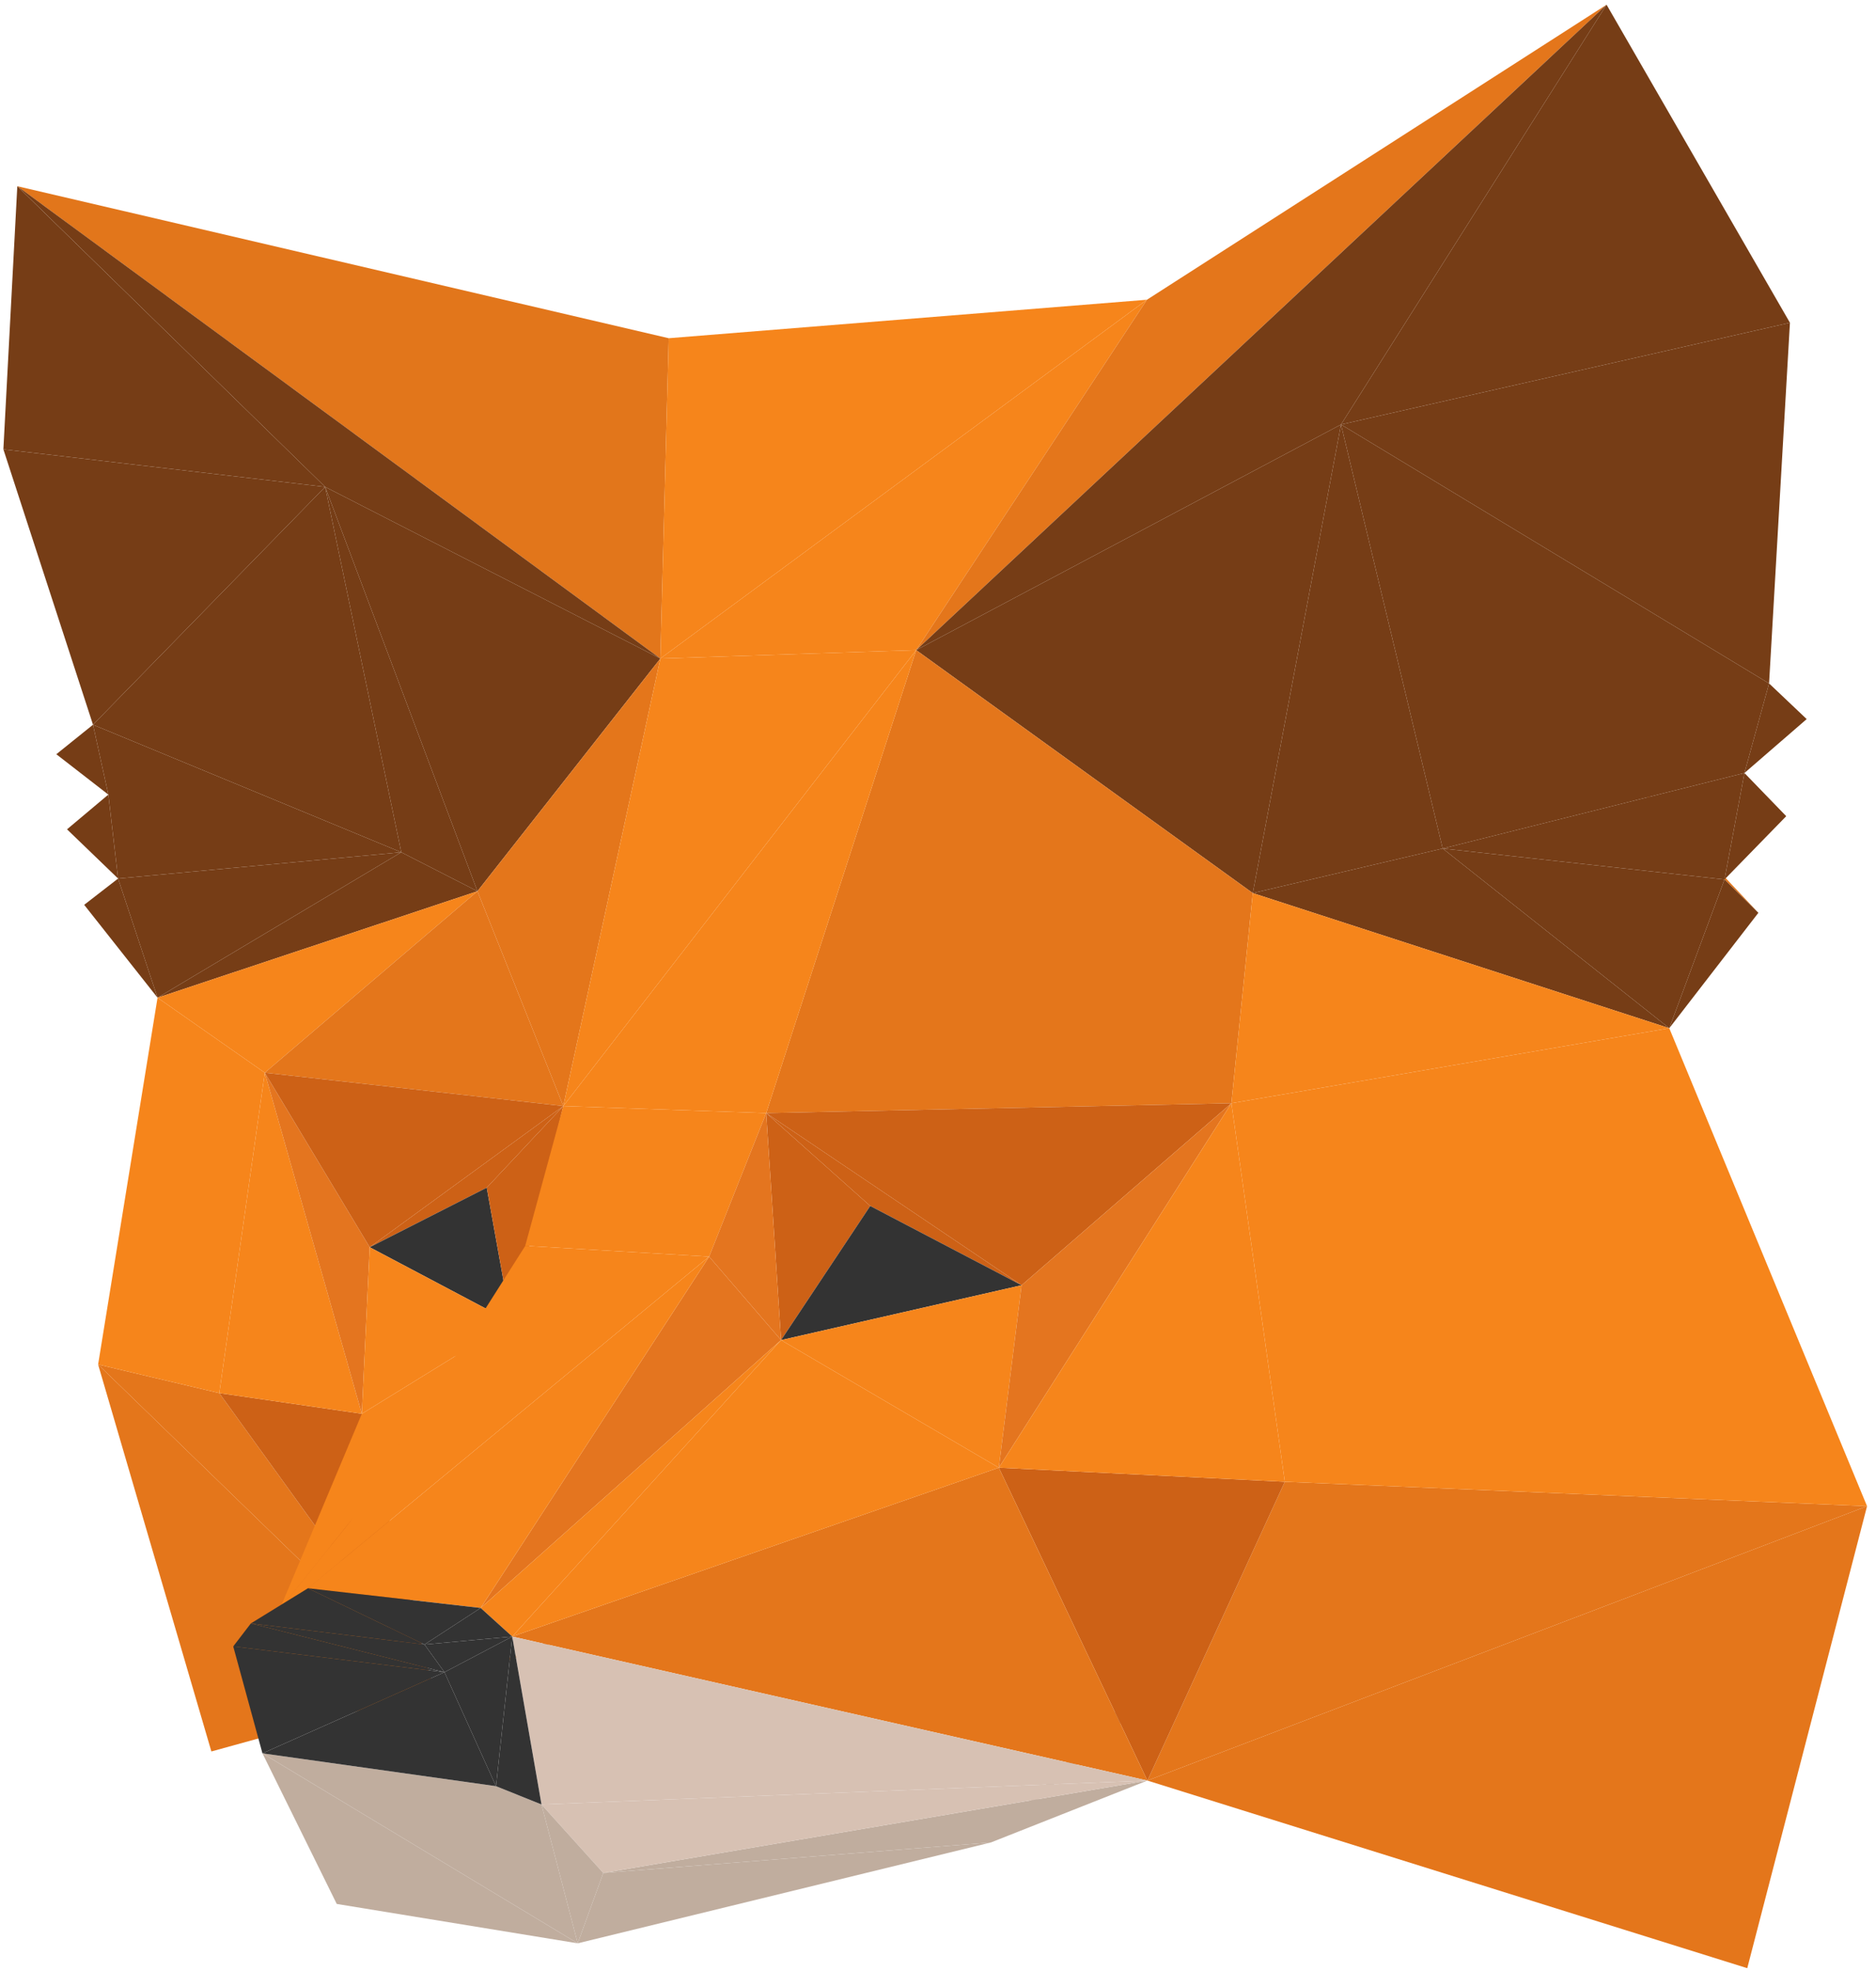 <svg width="40" height="42" viewBox="0 0 40 42" fill="none" xmlns="http://www.w3.org/2000/svg">
<g clip-path="url(#clip0_6_81)">
<path d="M2.092 29.076L4.507 37.322L9.249 36.013L2.092 29.076Z" fill="#E4761B"/>
<path d="M9.249 36.013L4.676 29.686L2.092 29.076L9.249 36.013Z" fill="#E4761B"/>
<path d="M5.646 22.859L2.092 29.076L4.676 29.686L5.646 22.859ZM5.646 22.859L3.359 21.26L2.092 29.076L5.646 22.859Z" fill="#F6851B"/>
<path d="M8.556 18.161L1.983 15.443L2.31 16.932L8.556 18.161ZM2.518 18.721L8.556 18.161L2.31 16.932L2.518 18.721Z" fill="#763D16"/>
<path d="M2.518 18.721L3.359 21.26L8.556 18.161L2.518 18.721ZM1.201 16.072L2.31 16.932L1.983 15.443L1.201 16.072ZM2.518 18.721L2.31 16.932L1.429 17.672L2.518 18.721Z" fill="#763D16"/>
<path d="M14.347 34.004L12.704 34.534L9.249 36.013L14.347 34.004Z" fill="#E2761B"/>
<path d="M3.359 21.26L2.518 18.721L1.795 19.281L3.359 21.26ZM3.359 21.26L10.18 18.991L8.556 18.161L3.359 21.26Z" fill="#763D16"/>
<path d="M6.933 10.375L8.556 18.161L10.18 18.991L6.933 10.375Z" fill="#763D16"/>
<path d="M1.983 15.443L8.556 18.161L6.933 10.375L1.983 15.443Z" fill="#763D16"/>
<path d="M6.933 10.375L0.072 9.575L1.983 15.443L6.933 10.375Z" fill="#763D16"/>
<path d="M3.359 21.26L5.646 22.859L10.18 18.991L3.359 21.26Z" fill="#F6851B"/>
<path d="M0.369 3.968L0.072 9.575L6.933 10.375L0.369 3.968Z" fill="#763D16"/>
<path d="M0.369 3.968L14.08 14.033L14.258 7.207L0.369 3.968Z" fill="#E2761B"/>
<path d="M24.455 6.387L14.258 7.207L14.08 14.033L24.455 6.387Z" fill="#F6851B"/>
<path d="M10.18 18.991L14.08 14.033L6.933 10.375L10.18 18.991Z" fill="#763D16"/>
<path d="M10.18 18.991L5.646 22.859L12.011 23.569L10.18 18.991Z" fill="#E4761B"/>
<path d="M12.011 23.569L14.08 14.033L10.18 18.991L12.011 23.569Z" fill="#E4761B"/>
<path d="M6.933 10.375L14.08 14.033L0.37 3.968L6.933 10.375Z" fill="#763D16"/>
<path d="M24.366 35.853L21.129 39.261L25.534 35.213L24.366 35.853Z" fill="#C0AD9E"/>
<path d="M9.249 36.013L7.715 30.126L4.676 29.686L9.249 36.013Z" fill="#CD6116"/>
<path d="M37.492 19.451L31.889 13.504L36.77 18.741L37.492 19.451Z" fill="#E2761B"/>
<path d="M4.676 29.686L7.715 30.126L5.646 22.859L4.676 29.686ZM14.08 14.033L19.535 13.853L24.455 6.387L14.08 14.033Z" fill="#F6851B"/>
<path d="M5.646 22.859L7.715 30.126L7.883 26.577L5.646 22.859Z" fill="#E4751F"/>
<path d="M12.011 23.569L5.646 22.859L7.883 26.577L12.011 23.569Z" fill="#CD6116"/>
<path d="M19.535 13.853L14.08 14.033L12.011 23.569L19.535 13.853Z" fill="#F6851B"/>
<path d="M19.535 13.853L34.255 0.1L24.455 6.387L19.535 13.853ZM24.465 37.942L37.255 41.94L39.809 32.095L24.465 37.942Z" fill="#E4761B"/>
<path d="M35.592 21.91L30.761 18.081L26.712 19.031L35.592 21.91Z" fill="#763D16"/>
<path d="M26.712 19.031L30.761 18.081L28.593 9.046L26.712 19.031Z" fill="#763D16"/>
<path d="M36.77 18.741L30.761 18.081L35.592 21.91L36.77 18.741Z" fill="#763D16"/>
<path d="M7.883 26.577L10.378 25.308L12.011 23.569L7.883 26.577Z" fill="#CD6116"/>
<path d="M36.77 18.741L37.195 16.472L30.761 18.081L36.77 18.741Z" fill="#763D16"/>
<path d="M10.893 28.167L10.378 25.308L7.883 26.577L10.893 28.167Z" fill="#333333"/>
<path d="M7.715 30.126L10.893 28.167L7.883 26.577L7.715 30.126Z" fill="#F6851B"/>
<path d="M30.761 18.081L37.195 16.472L37.72 14.563L30.761 18.081ZM28.593 9.046L30.761 18.081L37.72 14.563L28.593 9.046ZM28.593 9.046L19.535 13.853L26.712 19.031L28.593 9.046Z" fill="#763D16"/>
<path d="M26.712 19.031L19.535 13.853L16.337 23.719L26.712 19.031ZM16.337 23.719L26.256 23.509L26.712 19.031L16.337 23.719Z" fill="#E4761B"/>
<path d="M35.592 21.91L26.712 19.031L26.256 23.509L35.592 21.91ZM12.011 23.569L16.337 23.719L19.535 13.853L12.011 23.569Z" fill="#F6851B"/>
<path d="M10.378 25.308L10.893 28.167L12.011 23.569L10.378 25.308Z" fill="#CD6116"/>
<path d="M34.255 0.1L19.535 13.853L28.593 9.046L34.255 0.1Z" fill="#763D16"/>
<path d="M39.809 32.095L27.395 31.575L24.465 37.942L39.809 32.095Z" fill="#E4761B"/>
<path d="M24.465 37.942L27.395 31.575L21.297 31.275L24.465 37.942Z" fill="#CD6116"/>
<path d="M10.893 28.167L7.715 30.126L5.963 34.294L10.893 28.167ZM26.256 23.509L39.809 32.095L35.592 21.91L26.256 23.509ZM27.395 31.575L39.809 32.095L26.256 23.509L27.395 31.575ZM12.011 23.569L11.199 26.547L15.12 26.777L12.011 23.569ZM15.12 26.777L16.337 23.719L12.011 23.569L15.12 26.777Z" fill="#F6851B"/>
<path d="M21.128 39.261L24.465 37.942L12.863 39.911L21.128 39.261Z" fill="#C0AD9E"/>
<path d="M35.592 21.91L37.492 19.451L36.77 18.741L35.592 21.91Z" fill="#763D16"/>
<path d="M11.546 38.452L12.863 39.911L24.465 37.942L11.546 38.452Z" fill="#D7C1B3"/>
<path d="M10.922 34.873L24.465 37.942L21.297 31.275L10.922 34.873Z" fill="#E4761B"/>
<path d="M24.465 37.942L10.922 34.873L11.546 38.452L24.465 37.942Z" fill="#D7C1B3"/>
<path d="M37.72 14.563L38.165 6.877L28.593 9.046L37.72 14.563ZM36.77 18.741L38.086 17.392L37.195 16.472L36.77 18.741Z" fill="#763D16"/>
<path d="M18.555 25.698L16.337 23.719L16.654 28.556L18.555 25.698Z" fill="#CD6116"/>
<path d="M16.337 23.719L18.555 25.698L21.782 27.387L16.337 23.719Z" fill="#CD6116"/>
<path d="M5.963 34.294L6.567 33.844L10.893 28.167L5.963 34.294Z" fill="#F6851B"/>
<path d="M21.782 27.387L26.256 23.509L16.337 23.719L21.782 27.387Z" fill="#CD6116"/>
<path d="M16.654 28.556L16.337 23.719L15.12 26.777L16.654 28.556Z" fill="#E4751F"/>
<path d="M38.522 15.323L37.72 14.563L37.195 16.472L38.522 15.323Z" fill="#763D16"/>
<path d="M16.654 28.556L21.782 27.387L18.555 25.698L16.654 28.556Z" fill="#333333"/>
<path d="M28.593 9.046L38.165 6.877L34.255 0.1L28.593 9.046Z" fill="#763D16"/>
<path d="M12.863 39.911L12.318 41.41L21.128 39.261L12.863 39.911Z" fill="#C0AD9E"/>
<path d="M21.297 31.275L21.782 27.387L16.654 28.556L21.297 31.275Z" fill="#F6851B"/>
<path d="M26.256 23.509L21.782 27.387L21.297 31.275L26.256 23.509Z" fill="#E4751F"/>
<path d="M15.12 26.777L11.2 26.547L6.567 33.844L15.12 26.777ZM26.256 23.509L21.297 31.275L27.395 31.575L26.256 23.509Z" fill="#F6851B"/>
<path d="M15.12 26.777L10.249 34.264L16.654 28.556L15.12 26.777Z" fill="#E4751F"/>
<path d="M16.654 28.556L10.249 34.264L10.922 34.873L16.654 28.556Z" fill="#F6851B"/>
<path d="M10.922 34.873L21.297 31.275L16.654 28.556L10.922 34.873ZM6.567 33.844L10.249 34.264L15.12 26.777L6.567 33.844Z" fill="#F6851B"/>
<path d="M5.596 37.362L7.18 40.571L12.318 41.41L5.596 37.362ZM12.318 41.41L12.863 39.911L11.546 38.452L12.318 41.41Z" fill="#C0AD9E"/>
<path d="M11.546 38.452L10.576 38.062L12.318 41.41L11.546 38.452ZM12.318 41.41L10.576 38.062L5.596 37.362L12.318 41.41Z" fill="#C0AD9E"/>
<path d="M6.567 33.844L5.349 34.593L9.051 35.043L6.567 33.844Z" fill="#333333"/>
<path d="M9.051 35.043L10.249 34.264L6.566 33.844L9.051 35.043ZM9.477 35.633L4.973 35.083L5.596 37.362L9.477 35.633Z" fill="#333333"/>
<path d="M5.596 37.362L10.576 38.062L9.477 35.633L5.596 37.362ZM10.576 38.062L11.546 38.452L10.922 34.873L10.576 38.062ZM10.922 34.873L10.249 34.264L9.051 35.043L10.922 34.873ZM5.349 34.593L4.973 35.083L9.477 35.633L5.349 34.593Z" fill="#333333"/>
<path d="M9.477 35.633L9.051 35.043L5.349 34.593L9.477 35.633ZM10.922 34.873L9.477 35.633L10.576 38.062L10.922 34.873Z" fill="#333333"/>
<path d="M9.051 35.043L9.477 35.633L10.922 34.873L9.051 35.043Z" fill="#333333"/>
</g>
<defs>
<clipPath id="clip0_6_81">
<rect width="40" height="42" fill="white" transform="matrix(-1 0 0 1 40 0)"/>
</clipPath>
</defs>
</svg>
